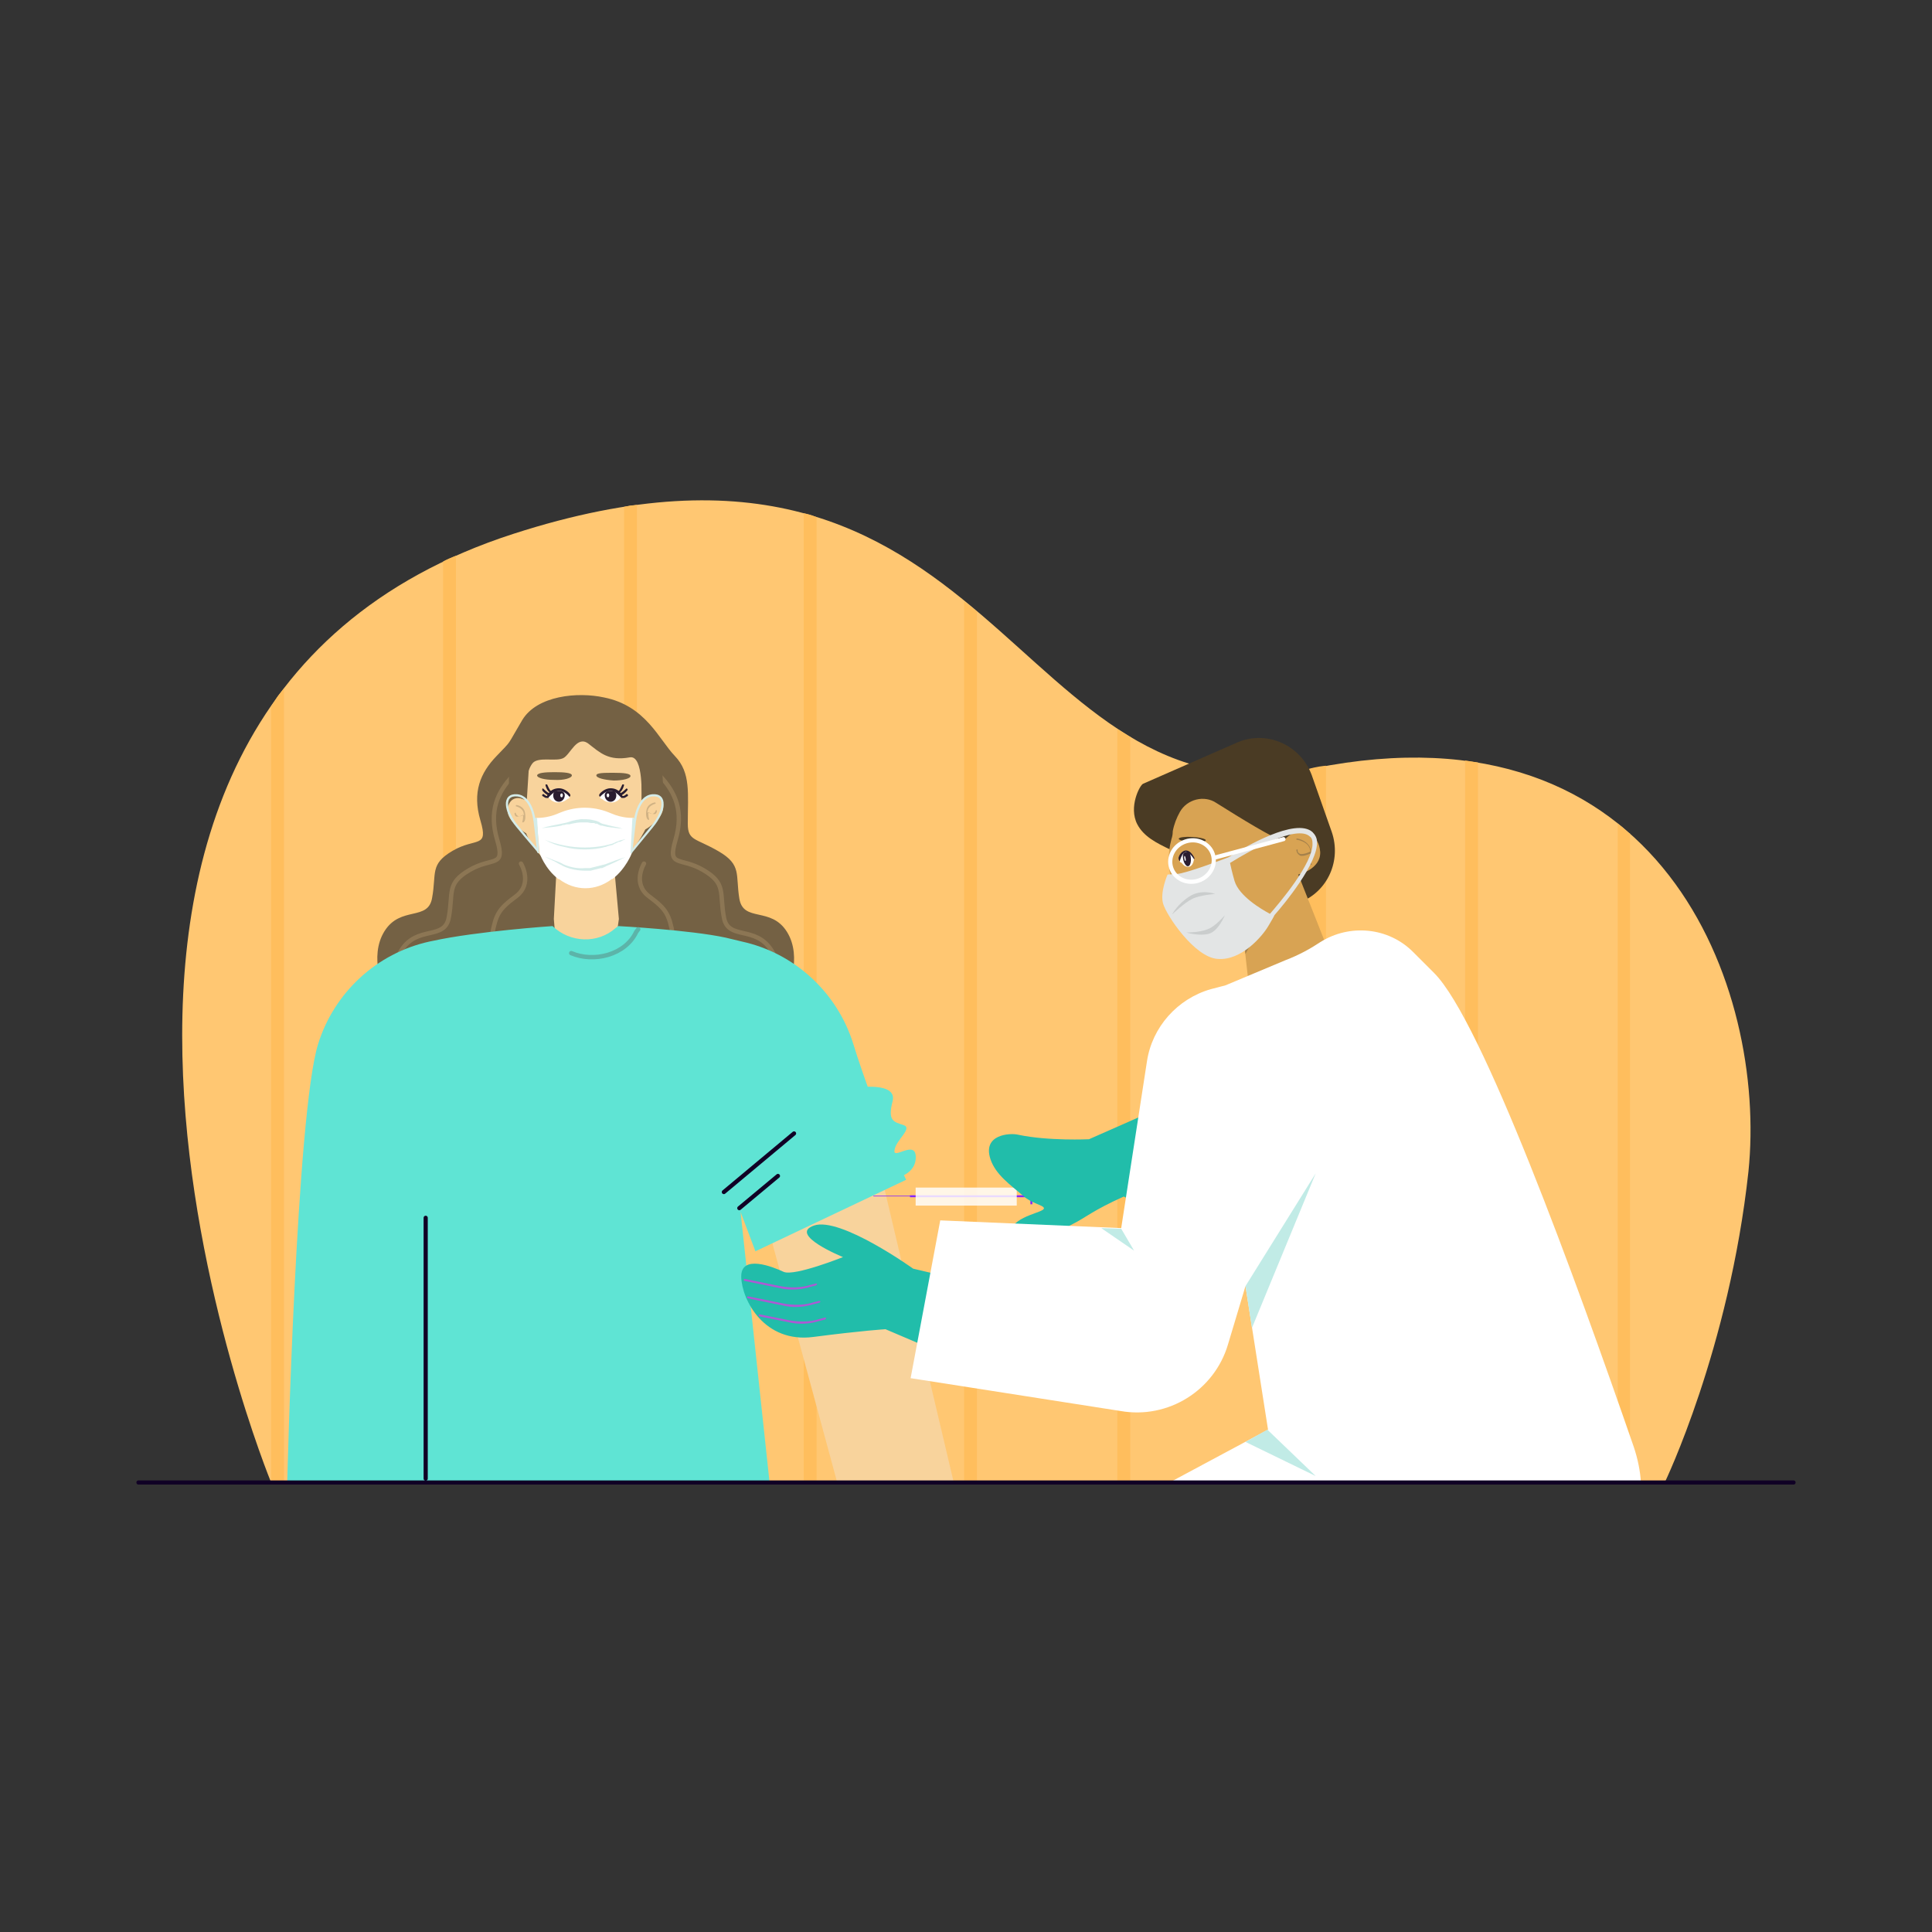 <svg xmlns="http://www.w3.org/2000/svg" xml:space="preserve" id="Doctorgivingcoronavaccinetogirl" x="0" y="0" enable-background="new 0 0 300 300" version="1.1" viewBox="0 0 300 300">
  <rect x="0" y="0" width="300" height="300" fill="#333333" stroke="none"/>
  <path fill="#ffc772" d="M258.5,230.2H42.1c0,0-49-119.3,37.6-147.3c75.8-24.5,76.6,45.9,124.3,36.4c54.2-10.9,70.4,34.4,67.5,62.6    C268.5,209.5,258.5,230.2,258.5,230.2z" class="colorffdf72 svgShape"></path>
  <path fill="#ffbe5d" d="M126.8 80.3c0 0-.6-.2-.8-.3-.6-.2-1.2-.3-1.2-.3v150.5h2V80.3zM98.9 78.4c0 0-.8.1-1 .1-.5.1-1 .2-1 .2v151.5h2V78.4zM70.8 86.3c0 0-.8.3-1 .4-.7.3-1 .5-1 .5v143h2V86.3zM44.1 106.9c0 0-1 1.2-1.1 1.4-.4.6-.9 1.4-.9 1.4v120.6h2V106.9zM151.8 95.1c0 0-.6-.5-.8-.7-.5-.4-1.3-1-1.3-1v136.8h2V95.1zM175.6 114.5c0 0-.6-.4-.8-.5-.5-.3-1.3-.8-1.3-.8v117h2V114.5zM253 129.4c-.2-.1-.7-.6-.8-.7-.3-.3-1-.8-1-.8v102.4h1.9V129.4zM229.6 118.4c-.3 0-.6-.1-.8-.1-.5-.1-1.3-.2-1.3-.2v112.1h2V118.4zM205.9 227.4V118.9c0 0-1 .1-1.4.2-.6.1-1.3.3-1.3.3v107.9H205.9z" class="colorffc85d svgShape"></path>
  <polygon fill="#f8d39c" points="148.1 230.2 130 230.2 118.7 188.5 137.1 183.6" class="colorf8ad9c svgShape"></polygon>
  <path fill="#746144" d="M122.2,144.7c-2.5-4-6.8-1.4-7.4-5.2c-0.6-3.7,0.4-5.2-3.2-7.3c-3.6-2.1-4.8-1.6-4.8-4.3       c0-4.7,0.5-7.9-2-10.5c-2.5-2.6-4.5-7.8-11-9.1c-4.1-0.9-10.4-0.3-12.7,3.5c-2.5,4.2-1.5,3-4,5.6c-2.5,2.6-3.8,5.6-2.5,10       c1.3,4.4-0.7,2.6-4.3,4.7c-3.6,2.1-2.5,3.5-3.2,7.3c-0.6,3.7-4.9,1.2-7.4,5.2c-2.5,4,0,9.4,0,9.4h26.1h5.8h29.4h1.1       C122.2,154.1,124.7,148.7,122.2,144.7z" class="color74444a svgShape"></path>
  <path fill="none" stroke="#8c7654" stroke-linecap="round" stroke-linejoin="round" stroke-miterlimit="10" stroke-width=".68" d="M100 134.1c0 0-1.9 3.1.8 5.1s3.1 2.8 3.7 6c.6 3.1.6 3.1.6 3.1M80.9 134.1c0 0 1.9 3.1-.8 5.1s-3.1 2.8-3.7 6c-.6 3.1-.6 3.1-.6 3.1M83.7 114.8c-2.5 4.2-1.5 3-4 5.6-2.5 2.6-3.8 5.6-2.5 10 1.3 4.4-.7 2.6-4.3 4.7-3.6 2.1-2.5 3.5-3.2 7.3-.6 3.7-4.9 1.2-7.4 5.2-.7 1.1-1 2.4-1.1 3.5M98.4 114.8c2.5 4.2 1.5 3 4 5.6 2.5 2.6 3.8 5.6 2.5 10-1.3 4.4.7 2.6 4.3 4.7 3.6 2.1 2.5 3.5 3.2 7.3.6 3.7 4.9 1.2 7.4 5.2.7 1.1 1 2.4 1.1 3.5" class="colorStroke8c545b svgStroke"></path>
  <path fill="#f8d39c" d="M83.9,132.8c0.7,0.8,1.6,1.7,2.5,2.5l-0.4,7.4l0.4,4.8l9,0.1l0.7-4.9l-0.7-7.7                            c0.9-0.8,1.6-1.6,2.3-2.4c1.6-1.9,2.5-3.8,2.5-3.8s3.9-2.1,2.5-4.7c-1-1.8-3,0.3-3,0.3l-0.2-8l-8.4-3.8                            l-8.8,3.8l-0.5,7.9c0,0-2.2-1.3-2.9,0.9c-0.7,2.2,2.8,4.2,2.8,4.2S82.3,131.1,83.9,132.8z" class="colorf8ad9c svgShape"></path>
  <path fill="#746144" d="M92.6 120.4c0-.4 1.2-.4 2.7-.4 1.5 0 2.6.1 2.6.5 0 .4-1.2.7-2.6.7C93.8 121.1 92.6 120.8 92.6 120.4zM88.8 120.4c0-.4-1.2-.5-2.7-.5-1.5 0-2.6.1-2.7.5 0 .4 1.2.7 2.6.7C87.6 121.2 88.8 120.8 88.8 120.4z" class="color74444a svgShape"></path>
  <path fill="#d0b284" d="M81.5 126.1c-.2-.9-1.2-1.1-1.3-1.1 0 0-.1 0-.1.1s0 .1 0 .1c0 0 1 .2 1.2 1 0 .1 0 .2.1.3-.2.1-.7.4-1 .2-.3-.2-.3-.4-.3-.4 0 0 0-.1-.1-.1 0 0-.1 0-.1.1 0 0 0 .4.3.5.1 0 .1 0 .2 0 .3 0 .7-.2.8-.3.1.6-.1 1.1-.1 1.1 0 0 0 .1 0 .1 0 0 0 0 0 0 0 0 0 0 .1 0C81.5 127.7 81.7 127 81.5 126.1zM100.4 125.7c.2-.9 1.2-1.1 1.3-1.1 0 0 .1 0 .1.1 0 0 0 .1 0 .1 0 0-1 .2-1.2 1 0 .1 0 .2-.1.3.2.1.7.4 1 .2.3-.2.3-.4.3-.4 0 0 0-.1.1-.1 0 0 .1 0 .1.1 0 0 0 .4-.3.5-.1 0-.1 0-.2 0-.3 0-.7-.2-.8-.3-.1.6.1 1.1.1 1.1 0 0 0 .1 0 .1 0 0 0 0 0 0 0 0 0 0-.1 0C100.4 127.3 100.2 126.5 100.4 125.7z" class="colord08487 svgShape"></path>
  <g fill="#000000" class="color000000 svgShape">
    <path fill="#d0b284" d="M90.6,137.1c-1.4,0-2.8-0.5-4.1-1.3c-0.1-0.1-0.2-0.3-0.1-0.4l0,0c0.1-0.1,0.3-0.2,0.4-0.1          c2.5,1.7,5.7,1.6,8.1-0.2c0.1-0.1,0.3-0.1,0.4,0.1c0.1,0.1,0.1,0.3-0.1,0.4C93.8,136.6,92.2,137.1,90.6,137.1z" class="colord08487 svgShape"></path>
  </g>
  <g fill="#000000" class="color000000 svgShape">
    <path fill="#2a1d30" d="M96.8 121.8c-.1 0-.2 0-.2.1-.1.2-.3.7-.5.9l-.2.1c.1.1.1.1.2.2l.2-.1c.4-.3.6-1 .6-1.1C96.9 121.9 96.9 121.8 96.8 121.8zM97.4 122.5c-.1-.1-.1-.1-.2 0 0 0-.5.5-.9.7.1.1.1.2.2.3.4-.2.9-.7.9-.8C97.5 122.7 97.5 122.6 97.4 122.5zM96.6 123.9c-.1 0-.1-.1-.1-.1 0-.1 0-.2.1-.2l.2 0c.1 0 .4-.2.5-.3.1 0 .1 0 .2.1 0 .1 0 .2 0 .2-.1 0-.4.3-.6.3L96.6 123.9C96.6 123.9 96.6 123.9 96.6 123.9z" class="color2b1d30 svgShape"></path>
    <path fill="#ffffff" d="M96.4,123.8c0,0-0.5,0.9-1.6,0.8c-1.1-0.1-1.2-0.6-1.5-0.6s0.1-0.9,0.7-1.1           C95.8,122.4,96.4,123.8,96.4,123.8z" class="colorffffff svgShape"></path>
    <path fill="#2a1d30" d="M93.2,123.7L93.2,123.7c-0.2,0-0.2-0.3-0.1-0.4c0.2-0.3,0.9-0.9,1.7-0.9c1.5,0,1.9,1.3,1.9,1.3l0,0.1           c-0.1,0.1-0.2,0.1-0.3,0c-0.3-0.3-0.8-0.9-1.5-1C94.1,122.7,93.2,123.7,93.2,123.7z" class="color2b1d30 svgShape"></path>
    <path fill="#2a1d30" d="M95.7,123.5c0,0.6-0.4,1-0.9,1s-0.9-0.5-0.9-1s0.4-0.7,0.9-0.7S95.7,122.9,95.7,123.5z" class="color2b1d30 svgShape"></path>
    <ellipse cx="94.4" cy="123.5" fill="#ffffff" rx=".2" ry=".3" class="colorffffff svgShape"></ellipse>
  </g>
  <g fill="#000000" class="color000000 svgShape">
    <path fill="#2a1d30" d="M84.8 121.8c.1 0 .2 0 .2.1.1.2.3.7.5.9l.2.1c-.1.1-.1.1-.2.2l-.2-.1c-.4-.3-.6-1-.6-1.1C84.7 121.9 84.7 121.8 84.8 121.8zM84.2 122.5c.1-.1.1-.1.2 0 0 0 .5.5.9.7-.1.1-.1.2-.2.3-.4-.2-.9-.7-.9-.8C84.2 122.7 84.2 122.6 84.2 122.5zM85.1 123.9c.1 0 .1-.1.1-.1 0-.1 0-.2-.1-.2l-.2 0c-.1 0-.4-.2-.5-.3-.1 0-.1 0-.2.1 0 .1 0 .2 0 .2.1 0 .4.3.6.3L85.1 123.9C85.1 123.9 85.1 123.9 85.1 123.9z" class="color2b1d30 svgShape"></path>
    <path fill="#ffffff" d="M85.2,123.8c0,0,0.5,0.9,1.6,0.8c1.1-0.1,1.2-0.6,1.5-0.6s-0.1-0.9-0.7-1.1           C85.9,122.4,85.2,123.8,85.2,123.8z" class="colorffffff svgShape"></path>
    <path fill="#2a1d30" d="M88.4,123.7L88.4,123.7c0.2,0,0.2-0.3,0.1-0.4c-0.2-0.3-0.9-0.9-1.7-0.9c-1.5,0-1.9,1.3-1.9,1.3l0,0.1           c0.1,0.1,0.2,0.1,0.3,0c0.3-0.3,0.8-0.9,1.5-1C87.6,122.7,88.4,123.7,88.4,123.7z" class="color2b1d30 svgShape"></path>
    <path fill="#2a1d30" d="M85.9,123.5c0,0.6,0.4,1,0.9,1s0.9-0.5,0.9-1s-0.4-0.7-0.9-0.7S85.9,122.9,85.9,123.5z" class="color2b1d30 svgShape"></path>
    <ellipse cx="87.2" cy="123.5" fill="#ffffff" rx=".2" ry=".3" class="colorffffff svgShape"></ellipse>
  </g>
  <path fill="#746144" d="M81.5,124.2c-0.2-2,0.4-4.9,1.3-5.8c1-0.9,3.6-0.1,4.7-0.7c1.1-0.6,2.1-3.6,3.9-2.2       c1.8,1.4,3.1,2.7,6.4,2.1c2.2-0.4,1.8,6.5,1.8,6.8l1.4-2.5l1.8,1.3c0.4-2.5,0-6.1-3.2-10.2c-5.8-7.3-19.8-2.7-20.5,5.6       c-0.1,1.9-0.1,3.4,0,4.7L81.5,124.2z" class="color74444a svgShape"></path>
  <g fill="#000000" class="color000000 svgShape">
    <path fill="#5fe4d4" d="M140.7,183.2c0,0-4.8-10.1-8.2-21.1c-2.5-8-9.1-14.1-17.3-15.9l-2.5-0.6c-5.5-1.2-16.7-1.8-16.7-1.8       l-0.4,0.3c-2.8,2.5-7.1,2.3-9.8-0.3h0c0,0-11.8,0.8-18.6,2.3l-0.5,0.1c-8.2,1.8-14.8,7.9-17.3,15.9       c-3.4,10.9-4.8,68.1-4.8,68.1h74.9l-4.5-42l2.3,6.1L140.7,183.2z" class="color68a6cc svgShape"></path>
    <line x1="66.1" x2="66.1" y1="189.1" y2="229.6" fill="none" stroke="#100025" stroke-linecap="round" stroke-linejoin="round" stroke-miterlimit="10" stroke-width=".646" class="colorStroke000425 svgStroke"></line>
  </g>
  <path fill="none" stroke="#5cb4a9" stroke-linecap="round" stroke-linejoin="round" stroke-miterlimit="10" stroke-width=".68" d="M99.1,144.3l-0.3,0.4c-1.7,3.6-6.6,4.8-10.1,3.3" class="colorStroke5c92b4 svgStroke"></path>
  <path fill="#5fe4d4" d="M132.9,168.9c0,0,6.5-1,5.7,2.1c-0.8,3.1,0.2,3.2,1.7,3.7s-1.2,2.3-1.4,3.9c-0.3,1.6,3.4-1.8,3.3,1.2      c-0.1,3-4,3.3-4,3.3L132.9,168.9z" class="color68a6cc svgShape"></path>
  <line x1="123.3" x2="112.4" y1="176" y2="185.1" fill="none" stroke="#100025" stroke-linecap="round" stroke-linejoin="round" stroke-miterlimit="10" stroke-width=".646" class="colorStroke000425 svgStroke"></line>
  <line x1="120.8" x2="114.8" y1="182.6" y2="187.6" fill="none" stroke="#100025" stroke-linecap="round" stroke-linejoin="round" stroke-miterlimit="10" stroke-width=".646" class="colorStroke000425 svgStroke"></line>
  <g fill="#000000" class="color000000 svgShape">
    <path fill="#ffffff" d="M94.9,126.3c-0.2-0.1-0.3-0.1-0.5-0.2c-2.3-0.9-4.9-0.9-7.2,0c-0.2,0.1-0.3,0.1-0.5,0.2       c-1.8,0.8-3.4,0.7-3.4,0.7l0.5,5.5c0,0,0.8,2.4,2.9,4c0,0,0,0,0.1,0c2.5,1.9,5.7,1.9,8.2,0c0,0,0,0,0.1,0c2.1-1.6,3-4,3-4       l0.3-5.5C98.3,127,96.7,127.1,94.9,126.3z" class="colorffffff svgShape"></path>
    <path fill="#d4ece9" d="m97.9 132.5.3-5.5.6.1-.6 5.1C98.3 132.4 98.1 132.5 97.9 132.5L97.9 132.5zM83.7 132.5l-.3-5.5c0 0-.2 0-.3 0-.1 0-.3.1-.3.1l.6 5.1C83.4 132.4 83.5 132.5 83.7 132.5L83.7 132.5zM84.6 133c.5.2 1 .4 1.5.6l.8.3c.1.1.3.1.4.2.1.1.2.1.4.2 1 .4 2.1.6 3.1.5.1 0 .3 0 .4 0l.4 0 .4-.1.4-.1c.1 0 .3-.1.4-.1.1 0 .3-.1.4-.1.1 0 .3-.1.4-.1.1 0 .3-.1.4-.1 1-.4 2.1-.8 3.1-1.1-1 .5-2 1-3 1.4-.1.1-.2.1-.4.2l-.2.1-.1 0c0 0-.1 0-.1 0-.1 0-.3.1-.4.1-.1 0-.3.1-.4.1l-.4.1-.4.1-.4 0c-.1 0-.3 0-.4 0-1.1 0-2.2-.2-3.2-.6-.1-.1-.3-.1-.4-.2-.1-.1-.2-.1-.4-.2l-.7-.4C85.6 133.5 85.1 133.3 84.6 133zM84.6 130.4c1 .4 2 .7 3.1.9 1 .2 2.1.3 3.1.3 1 0 2.1-.1 3.1-.3.3-.1.5-.1.8-.2l.4-.1.2-.1c.1 0 .1 0 .2-.1.3-.1.5-.2.8-.3l.4-.1c.1 0 .3-.1.4-.1-.1.1-.2.1-.4.2l-.4.2-.1 0-.1 0-.2.1-.4.2c-.1 0-.1 0-.2.1l-.2.1-.4.1c-.1 0-.3.1-.4.1l-.2.1-.1 0 0 0 0 0c-1 .3-2.1.4-3.2.4-1.1 0-2.1-.1-3.2-.4C86.5 131.3 85.5 130.9 84.6 130.4zM96.7 128.7c-.5-.1-1-.1-1.6-.2-.3 0-.5-.1-.8-.1-.3-.1-.5-.1-.8-.2l-.2 0-.2-.1c-.1 0-.1 0-.2-.1l-.2-.1-.1 0-.1 0c-.1 0-.1 0-.2-.1l-.2 0c-.1 0-.1 0-.2 0-.3 0-.5-.1-.8-.1-.3 0-.5 0-.8 0-.5 0-1 .1-1.5.2-.1 0-.3.1-.4.1l-.2 0-.2 0c-.1 0-.3.1-.4.1-.1 0-.3 0-.4.1-1 .2-2.1.3-3.1.4 1-.3 2.1-.5 3.1-.7.5-.1 1-.2 1.5-.4.3-.1.5-.1.8-.2.3 0 .5-.1.8-.1.5 0 1.1 0 1.6.1.3.1.5.1.8.2l.2.1c.1 0 .1 0 .2.1l.2.1.2.1c.3.1.5.1.8.2.3.1.5.1.8.2C95.7 128.4 96.2 128.5 96.7 128.7z" class="colord4e4ec svgShape"></path>
  </g>
  <path fill="none" stroke="#d4ece9" stroke-miterlimit="10" stroke-width=".34" d="M98.6 127.4c0 0 .4-3.7 2.7-3.9 2.3-.2 1.9 2.5 0 4.8s-3.2 3.9-3.2 3.9M83 127.4c0 0-.4-3.7-2.7-3.9-2.3-.2-1.9 2.5 0 4.8s3.3 3.9 3.3 3.9" class="colorStroked4e4ec svgStroke"></path>
  <g fill="#000000" class="color000000 svgShape">
    <path fill="#4a3b24" d="M177.5,121.7c-0.5,0.2-2.3,3.6-0.9,6.3c2,3.8,7.7,3.9,12.1,8.4c2.3,2.3,5,3.6,7,4.2       c1.9,0.6,3.9,0.5,5.7-0.3l0.5-0.2c4.3-1.7,6.4-6.5,4.9-10.9l-3.1-8.8c-1.7-4.7-7-7.1-11.6-5.1L177.5,121.7z" class="color4a242d svgShape"></path>
    <ellipse cx="185" cy="130.3" fill="#4a3b24" rx=".4" ry="2" transform="scale(1)rotate(-86.734 185 130.303)" class="color4a242d svgShape"></ellipse>
    <path fill="#a5814b" d="m193 145 .4 3.1c0 0 1.7-3 2.8-5.2 0 0 0 0 0-.1.2-.5-.4-.9-.7-.5-.6.8-1.2 1.5-1.4 1.8C193.6 144.7 193 145 193 145zM203.4 132.1l-2.7.9c-.1 0-.1 0-.1-.1l-.1-.4c0-.1 0-.1.1-.1l2.7-.9c.1 0 .1 0 .1.1l.1.4C203.5 132 203.5 132.1 203.4 132.1z" class="colora5644b svgShape"></path>
    <path fill="#d8a353" d="M181.9,130.3c0.1-0.3,0.2-0.7,0.2-1.1c0,0,0-0.1,0-0.1c0.2-1.1,0.6-2.1,1.1-3             c1.1-2,3.8-2.7,5.7-1.4c3.5,2.2,9,5.6,10.4,5.9c0.3-0.4,0.9-1,1.8-1.4c1.5-0.6,3.7,0.4,3.9,3.1c0.1,2.7-3.4,3.5-3.4,3.5             l6.8,17.2c-4.6,2.3-9.1,4.7-13.7,6.9l-1.7-15c0,0-3,0.3-6.4-1.8c-0.4-0.2-0.8-0.5-1.1-0.8             C182.1,139.4,180.7,134.7,181.9,130.3z" class="colorcc8067 svgShape"></path>
    <ellipse cx="185.1" cy="130.3" fill="#4a3b24" rx=".4" ry="2.1" transform="rotate(-86.755 185.147 130.312)" class="color4a242d svgShape"></ellipse>
    <path fill="#a5814b" d="m193 145 .4 3.1c0 0 1.7-3 2.8-5.2 0 0 0 0 0-.1.2-.5-.4-.9-.7-.5-.6.8-1.2 1.5-1.4 1.8C193.6 144.7 193 145 193 145zM203.5 131.8c-.4-1.3-2-1.6-2.1-1.6-.1 0-.1 0-.1.1 0 .1 0 .1.1.1 0 0 1.6.2 2 1.4 0 .2.1.3.1.4-.3.2-1.2.5-1.6.4-.5-.2-.4-.6-.4-.6 0-.1 0-.1-.1-.1-.1 0-.1 0-.1.1 0 0 0 .5.5.8.1.1.2.1.4.1.5 0 1.1-.3 1.4-.4.1.9-.1 1.7-.1 1.7 0 0 0 .1.1.1 0 0 0 0 0 0 0 0 .1 0 .1-.1C203.5 134.2 203.8 133.1 203.5 131.8z" class="colora5644b svgShape"></path>
    <g fill="#000000" class="color000000 svgShape">
      <path fill="#ffffff" d="M185.4,133.4c0,0-0.1,1.2-0.9,1.2c-0.8,0-0.9-0.7-1.2-0.7c-0.2,0-0.1-1.2,0.3-1.5         C184.7,131.6,185.4,133.4,185.4,133.4z" class="colorffffff svgShape"></path>
      <path fill="#2a1d30" d="M183.2,133.7L183.2,133.7c-0.1,0-0.2-0.3-0.2-0.5c0.1-0.4,0.4-0.9,0.9-1.1c1-0.3,1.6,1.2,1.6,1.2         l-0.1,0.1c0,0-0.6-1-1.2-1.1C183.6,132.2,183.2,133.7,183.2,133.7z" class="color2b1d30 svgShape"></path>
      <path fill="#2a1d30" d="M184.9,133.1c0.1,0.7-0.1,1.4-0.4,1.4c-0.3,0.1-0.7-0.5-0.8-1.2c-0.1-0.7,0.1-1,0.5-1         C184.5,132.2,184.8,132.3,184.9,133.1z" class="color2b1d30 svgShape"></path>
      <ellipse cx="184" cy="133.3" fill="#ffffff" rx=".1" ry=".4" transform="rotate(-9.564 184.033 133.27)" class="colorffffff svgShape"></ellipse>
    </g>
    <path fill="#e3e5e5" d="M180.6,140.3c0.5,1.8,4.9,8.4,8.5,8.6c3.7,0.3,7-3.6,7.9-5.2c0.9-1.5,0.9-1.6,0.9-1.6     c1.5-1.7,6.8-8.1,6.6-11.4c0-0.6-0.3-1.1-0.7-1.5c-2.6-2.3-10.5,2.3-13,3.9c-1,0.4-6.6,2.5-8,2.6c-1.5,0.1-1.5,0.1-1.5,0.1     S180.1,138.5,180.6,140.3z M191,134c3.2-2,10.4-6,12.4-4.1c0.3,0.2,0.4,0.6,0.4,1c0.2,3.1-5.3,9.5-6.6,11     c-1.5-0.8-4.8-2.8-5.5-5.1C191.3,135.4,191.1,134.5,191,134z" class="colore4e5e3 svgShape"></path>
    <path fill="#cacdcd" d="M188.7 138.8c0 0-2.5.2-3.6.8-1.1.5-3.1 2.4-3.1 2.4s.8-1.6 2.7-2.8C186.5 138 188.7 138.8 188.7 138.8zM190.2 142.1c0 0-1.5 1.8-2.7 2.2-1.2.5-3.3.5-3.3.5s2 .6 3.5.2S190.2 142.1 190.2 142.1z" class="colorcacacd svgShape"></path>
    <ellipse cx="185.1" cy="133.7" fill="none" stroke="#ffffff" stroke-linecap="round" stroke-linejoin="round" stroke-miterlimit="10" stroke-width=".646" rx="3.4" ry="3.2" transform="rotate(-18.042 185.102 133.715)" class="colorStrokeffffff svgStroke"></ellipse>
    <line x1="188.5" x2="199.3" y1="133.2" y2="130.3" fill="none" stroke="#ffffff" stroke-linecap="round" stroke-linejoin="round" stroke-miterlimit="10" stroke-width=".646" class="colorStrokeffffff svgStroke"></line>
  </g>
  <g fill="#000000" class="color000000 svgShape">
    <polygon fill="#8526fe" points="160 185.6 141.3 185.6 141.3 185.9 160 185.9 160 187 160.3 187 160.3 184.4 160 184.4" class="color291f58 svgShape"></polygon>
    <rect width="2.8" height="15.7" x="148.6" y="177.9" fill="#ffffff" opacity=".83" transform="rotate(-90 150.044 185.763)" class="colorffffff svgShape"></rect>
    <rect width=".1" height="6" x="138.6" y="182.7" fill="#8526fe" transform="rotate(-90 138.643 185.729)" class="color291f58 svgShape"></rect>
    <g fill="#000000" class="color000000 svgShape">
      <path fill="#21bdaa" d="M166.7,190C166.7,190,166.7,190,166.7,190c1.8-0.9,3.1-2.1,7.8-4.2c0,0,3.5,1.7,3.5,1.7l-1.2-14         l-7.7,3.4c0,0-6.3,0.3-11-0.7c-1.2-0.3-5.6-0.1-4.3,3.8c0.8,2.4,3.1,4,5.1,5.7c1.3,1.2,3.1,1.4,3.2,1.9         c0.1,0.7-4.4,1.1-5.2,3.5c-0.9,2.4,1.1,2.4,3.9,1.6C163.5,191.9,164.9,190.9,166.7,190z" class="color2178bd svgShape"></path>
    </g>
    <g fill="#000000" class="color000000 svgShape">
      <path fill="#21bdaa" d="M148.6,198.6l-6.8-1.6c0,0-11.3-8.1-15.4-6.7s4.5,4.9,4.5,4.9s-7.5,3-9.2,2.3c-1.7-0.8-6.7-2.8-6.6,0.8        s3.6,10.3,11.2,9.3c7.7-1,11.2-1.2,11.2-1.2l7.5,3.2l1.5-1.9C148.3,205,149.1,201.8,148.6,198.6L148.6,198.6z" class="color2178bd svgShape"></path>
      <path fill="#ad59d4" d="M126.7 199.6C126.7 199.6 126.7 199.6 126.7 199.6l-.8.2c-1.6.5-3.3.6-4.9.2l-5.4-1.1c-.1 0-.1-.1-.1-.2 0-.1.1-.1.2-.1l5.4 1.1c1.6.3 3.3.3 4.8-.2l.8-.2c.1 0 .1 0 .2.1C126.8 199.5 126.7 199.6 126.7 199.6zM127.2 202.3C127.2 202.3 127.2 202.3 127.2 202.3l-.8.2c-1.6.5-3.3.6-4.9.2l-5.4-1.1c-.1 0-.1-.1-.1-.2 0-.1.1-.1.2-.1l5.4 1.1c1.6.3 3.3.3 4.8-.2l.8-.2c.1 0 .1 0 .2.1C127.3 202.2 127.3 202.3 127.2 202.3zM128.1 204.9C128.1 204.9 128.1 204.9 128.1 204.9l-.8.2c-1.6.5-3.3.6-4.9.2l-4.5-.9c-.1 0-.1-.1-.1-.2 0-.1.1-.1.2-.1l4.5.9c1.6.3 3.3.3 4.8-.2l.8-.2c.1 0 .1 0 .2.1C128.2 204.8 128.1 204.9 128.1 204.9z" class="color246592 svgShape"></path>
    </g>
    <g fill="#000000" class="color000000 svgShape">
      <path fill="#ffffff" d="M190.7,208.7l2.7-9l3.5,22.3l-15.3,8.2h73.2c-0.1-1.8-0.5-3.7-1.1-5.5c-9.1-26.3-23.6-66.2-31-73.6      l-3.3-3.3c-3.8-3.8-9.8-4.4-14.4-1.5c-1.5,1-3.3,2-5.4,2.8c-9.3,3.9-9.3,3.9-9.3,3.9l-2.3,0.6c-5.2,1.5-9.1,5.9-9.9,11.2      l-4,25.9l-28.1-1.2l-4.6,24.5l32.6,5.1C181.4,220.4,188.6,215.9,190.7,208.7z" class="colorffffff svgShape"></path>
      <polygon fill="#c1ebe6" points="194.4 206.2 193.4 199.7 204.3 182.2" class="colorc1d1eb svgShape"></polygon>
      <polygon fill="#c1ebe6" points="176.1 194.2 174.1 190.8 171 190.7" class="colorc1d1eb svgShape"></polygon>
      <polygon fill="#c1ebe6" points="196.8 222 193.4 223.9 204.3 229.2" class="colorc1d1eb svgShape"></polygon>
    </g>
  </g>
  <line x1="278.5" x2="21.5" y1="230.2" y2="230.2" fill="none" stroke="#100025" stroke-linecap="round" stroke-linejoin="round" stroke-miterlimit="10" stroke-width=".646" class="colorStroke000425 svgStroke"></line>
</svg>